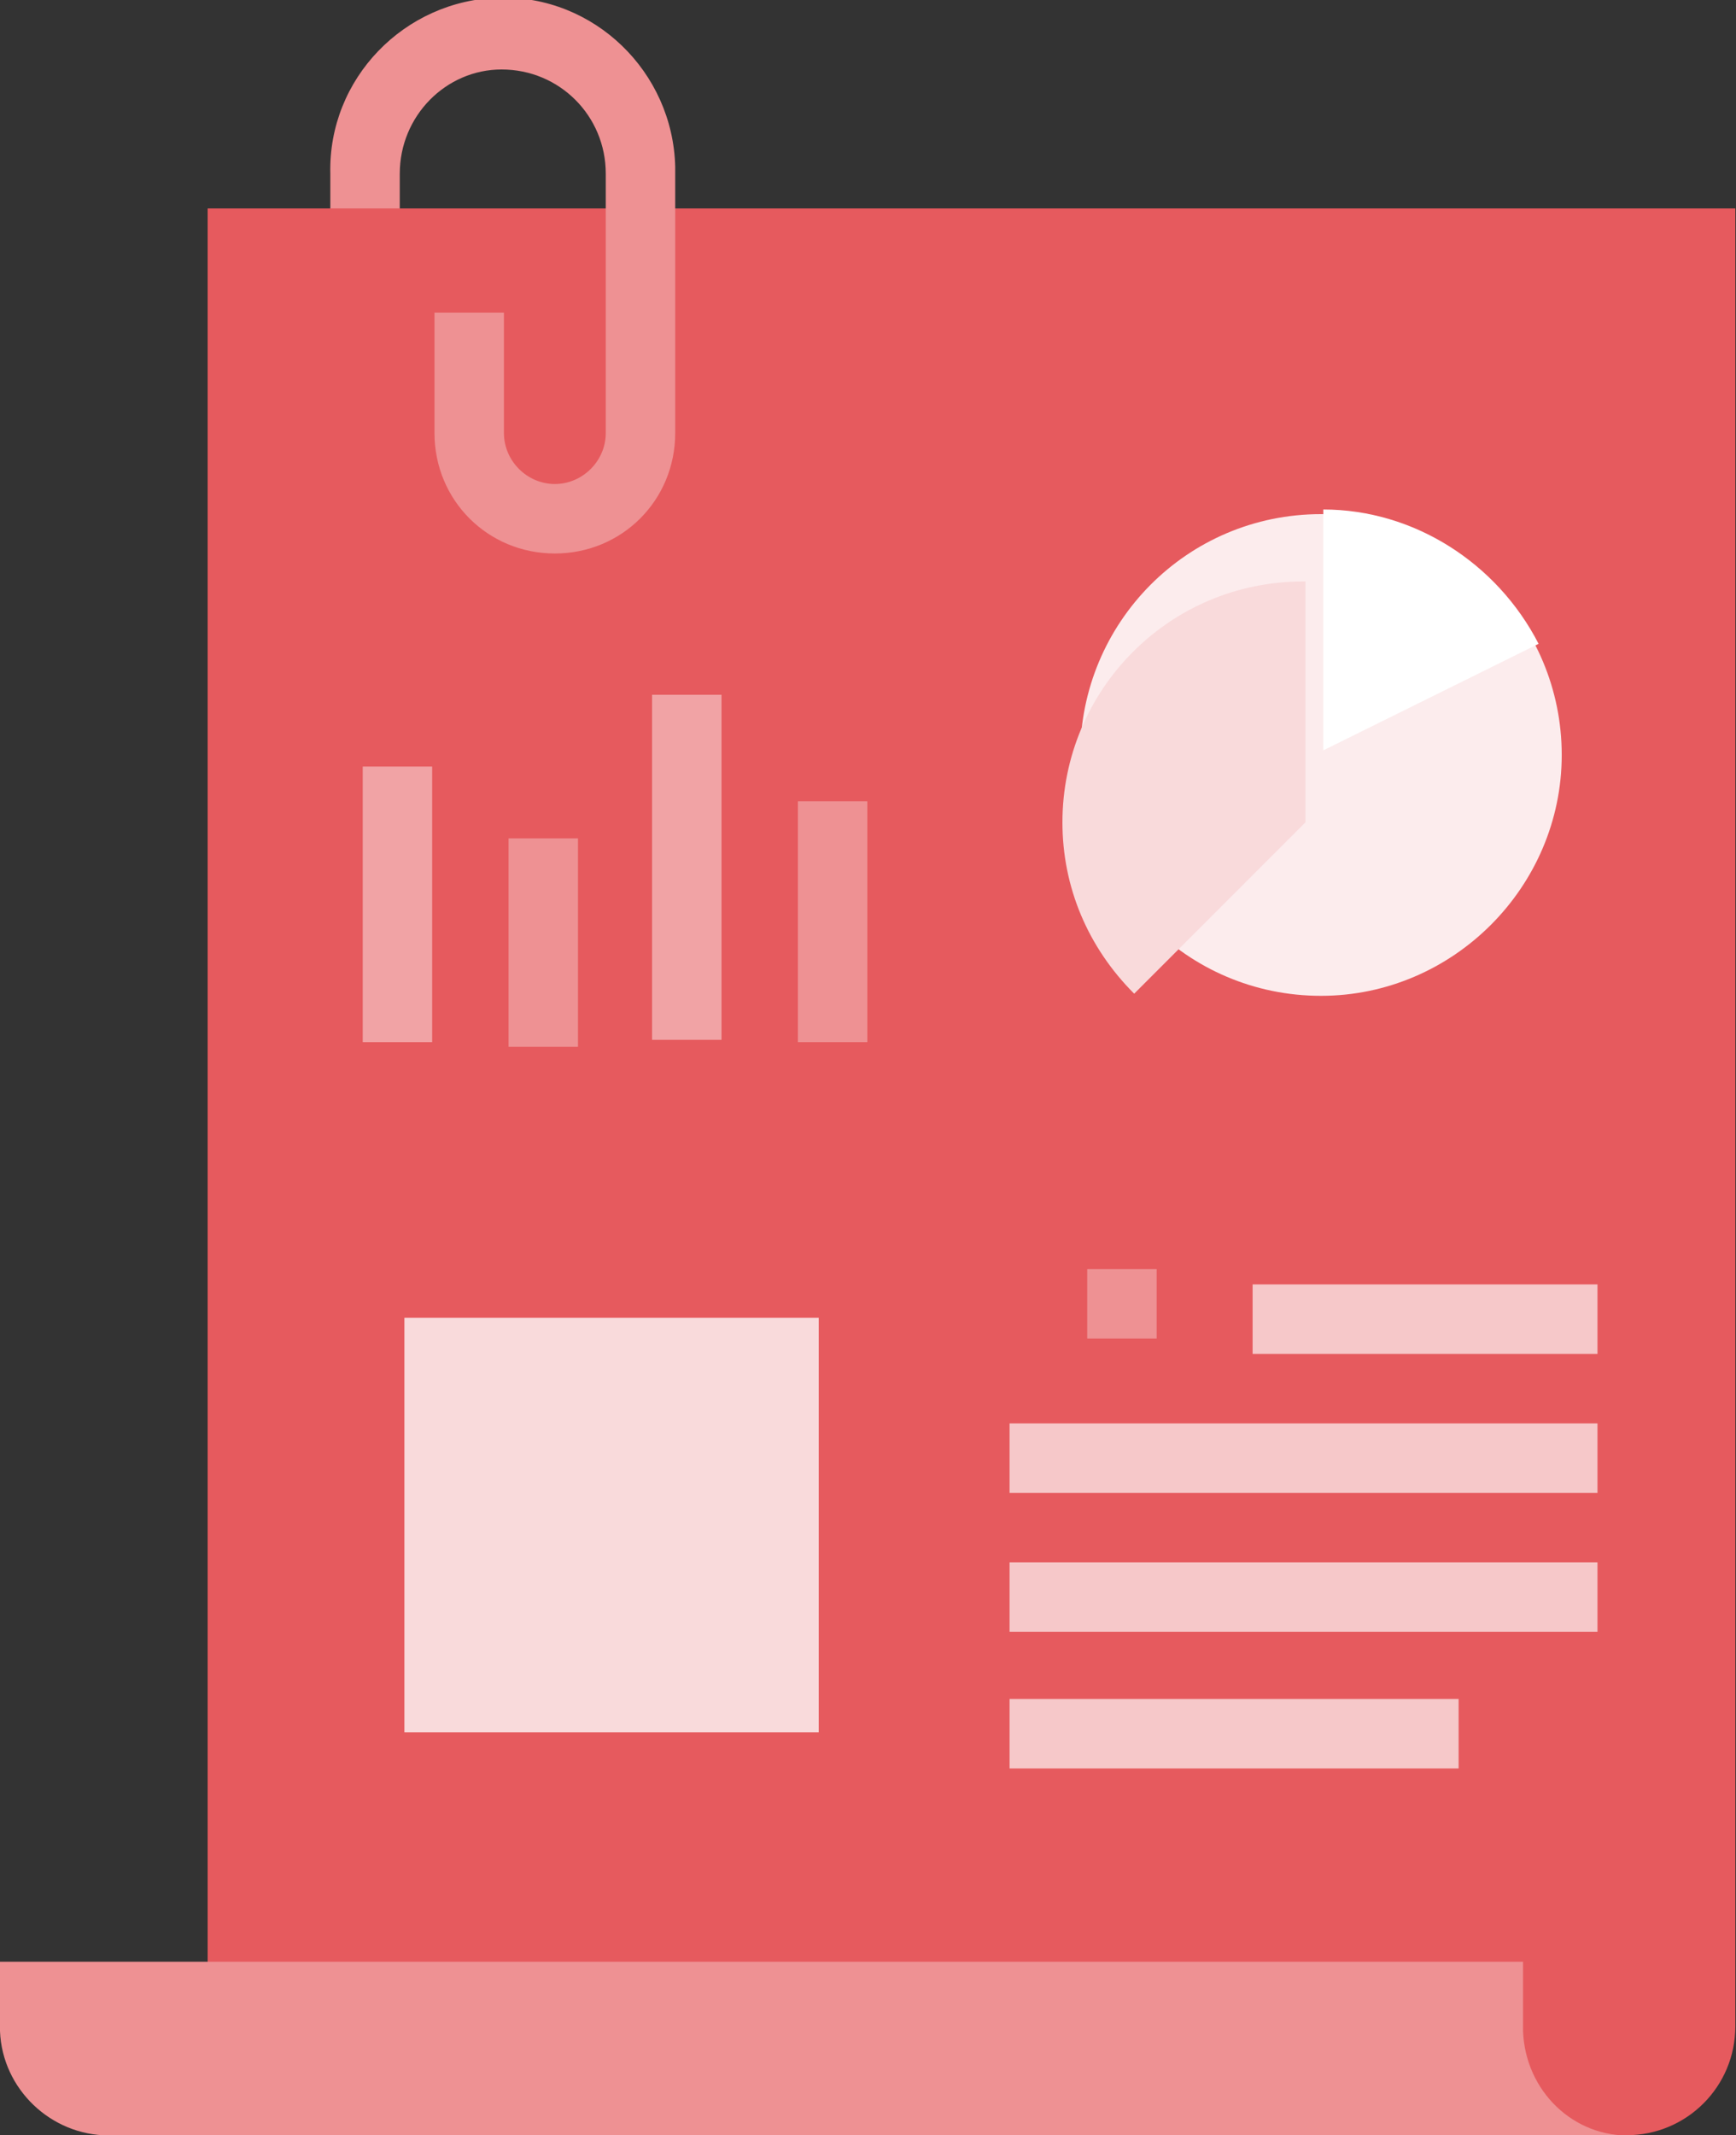 <svg enable-background="new 0 0 75 92.2" viewBox="0 0 75 92.2" xmlns="http://www.w3.org/2000/svg"><rect x="0" y="0" width="75" height="92.2" fill="#333333" stroke="none"/><g transform="translate(-47.729)"><path d="m56.7 92.2v-83.2h66v78.5c0 2.6-2.1 4.7-4.7 4.7z" fill="#e65a5e"/><path d="m71.7 23.9c-2.9 0-5.2-2.3-5.2-5.2v-5.2h3v5.2c0 1.2 1 2.2 2.2 2.2s2.2-1 2.2-2.2v-11.2c0-2.5-2-4.5-4.5-4.5-2.4 0-4.4 2-4.4 4.5v1.5h-3v-1.5c-.1-4.1 3.2-7.5 7.3-7.6 4.1-.1 7.5 3.2 7.6 7.3v.3 11.2c0 2.9-2.3 5.2-5.2 5.2z" fill="#ee9193"/><g fill="#f6c8c9" transform="translate(63.445 19.962)"><path d="m27.9 41.5h25.4v3h-25.4z"/><path d="m27.9 47.5h25.4v3h-25.4z"/><path d="m27.9 53.4h19.4v3h-19.4z"/><path d="m38.4 35.5h14.9v3h-14.9z"/></g><path d="m104.8 22.2c5.8 0 10.4 4.7 10.4 10.4s-4.7 10.4-10.4 10.4c-5.8 0-10.4-4.7-10.4-10.4 0-5.7 4.6-10.4 10.4-10.4z" fill="#fceced"/><path d="m63.4 33.1h3v11.9h-3z" fill="#f1a3a5"/><path d="m69.7 36.2h3v9h-3z" fill="#ee9193"/><path d="m75.9 30h3v14.9h-3z" fill="#f1a3a5"/><path d="m82.2 34.6h3v10.4h-3z" fill="#ee9193"/><path d="m65.2 56.9h17.9v17.9h-17.9z" fill="#f9dadb"/><path d="m94.7 54.8h3v3h-3z" fill="#ee9193"/><path d="m114.2 27.8c-1.8-3.5-5.4-5.8-9.3-5.8v10.4z" fill="#fff"/><g transform="translate(47.729 9.008)"><path d="m56.3 16.1c-5.8 0-10.4 4.7-10.4 10.4 0 2.8 1.1 5.4 3.1 7.4l7.4-7.4v-10.4z" fill="#f9dadb"/><path d="m70.5 83.2c-2.5.1-4.6-1.9-4.7-4.5v-3h-65.8v3c.1 2.5 2.2 4.5 4.7 4.5z" fill="#ee9193"/></g></g></svg>